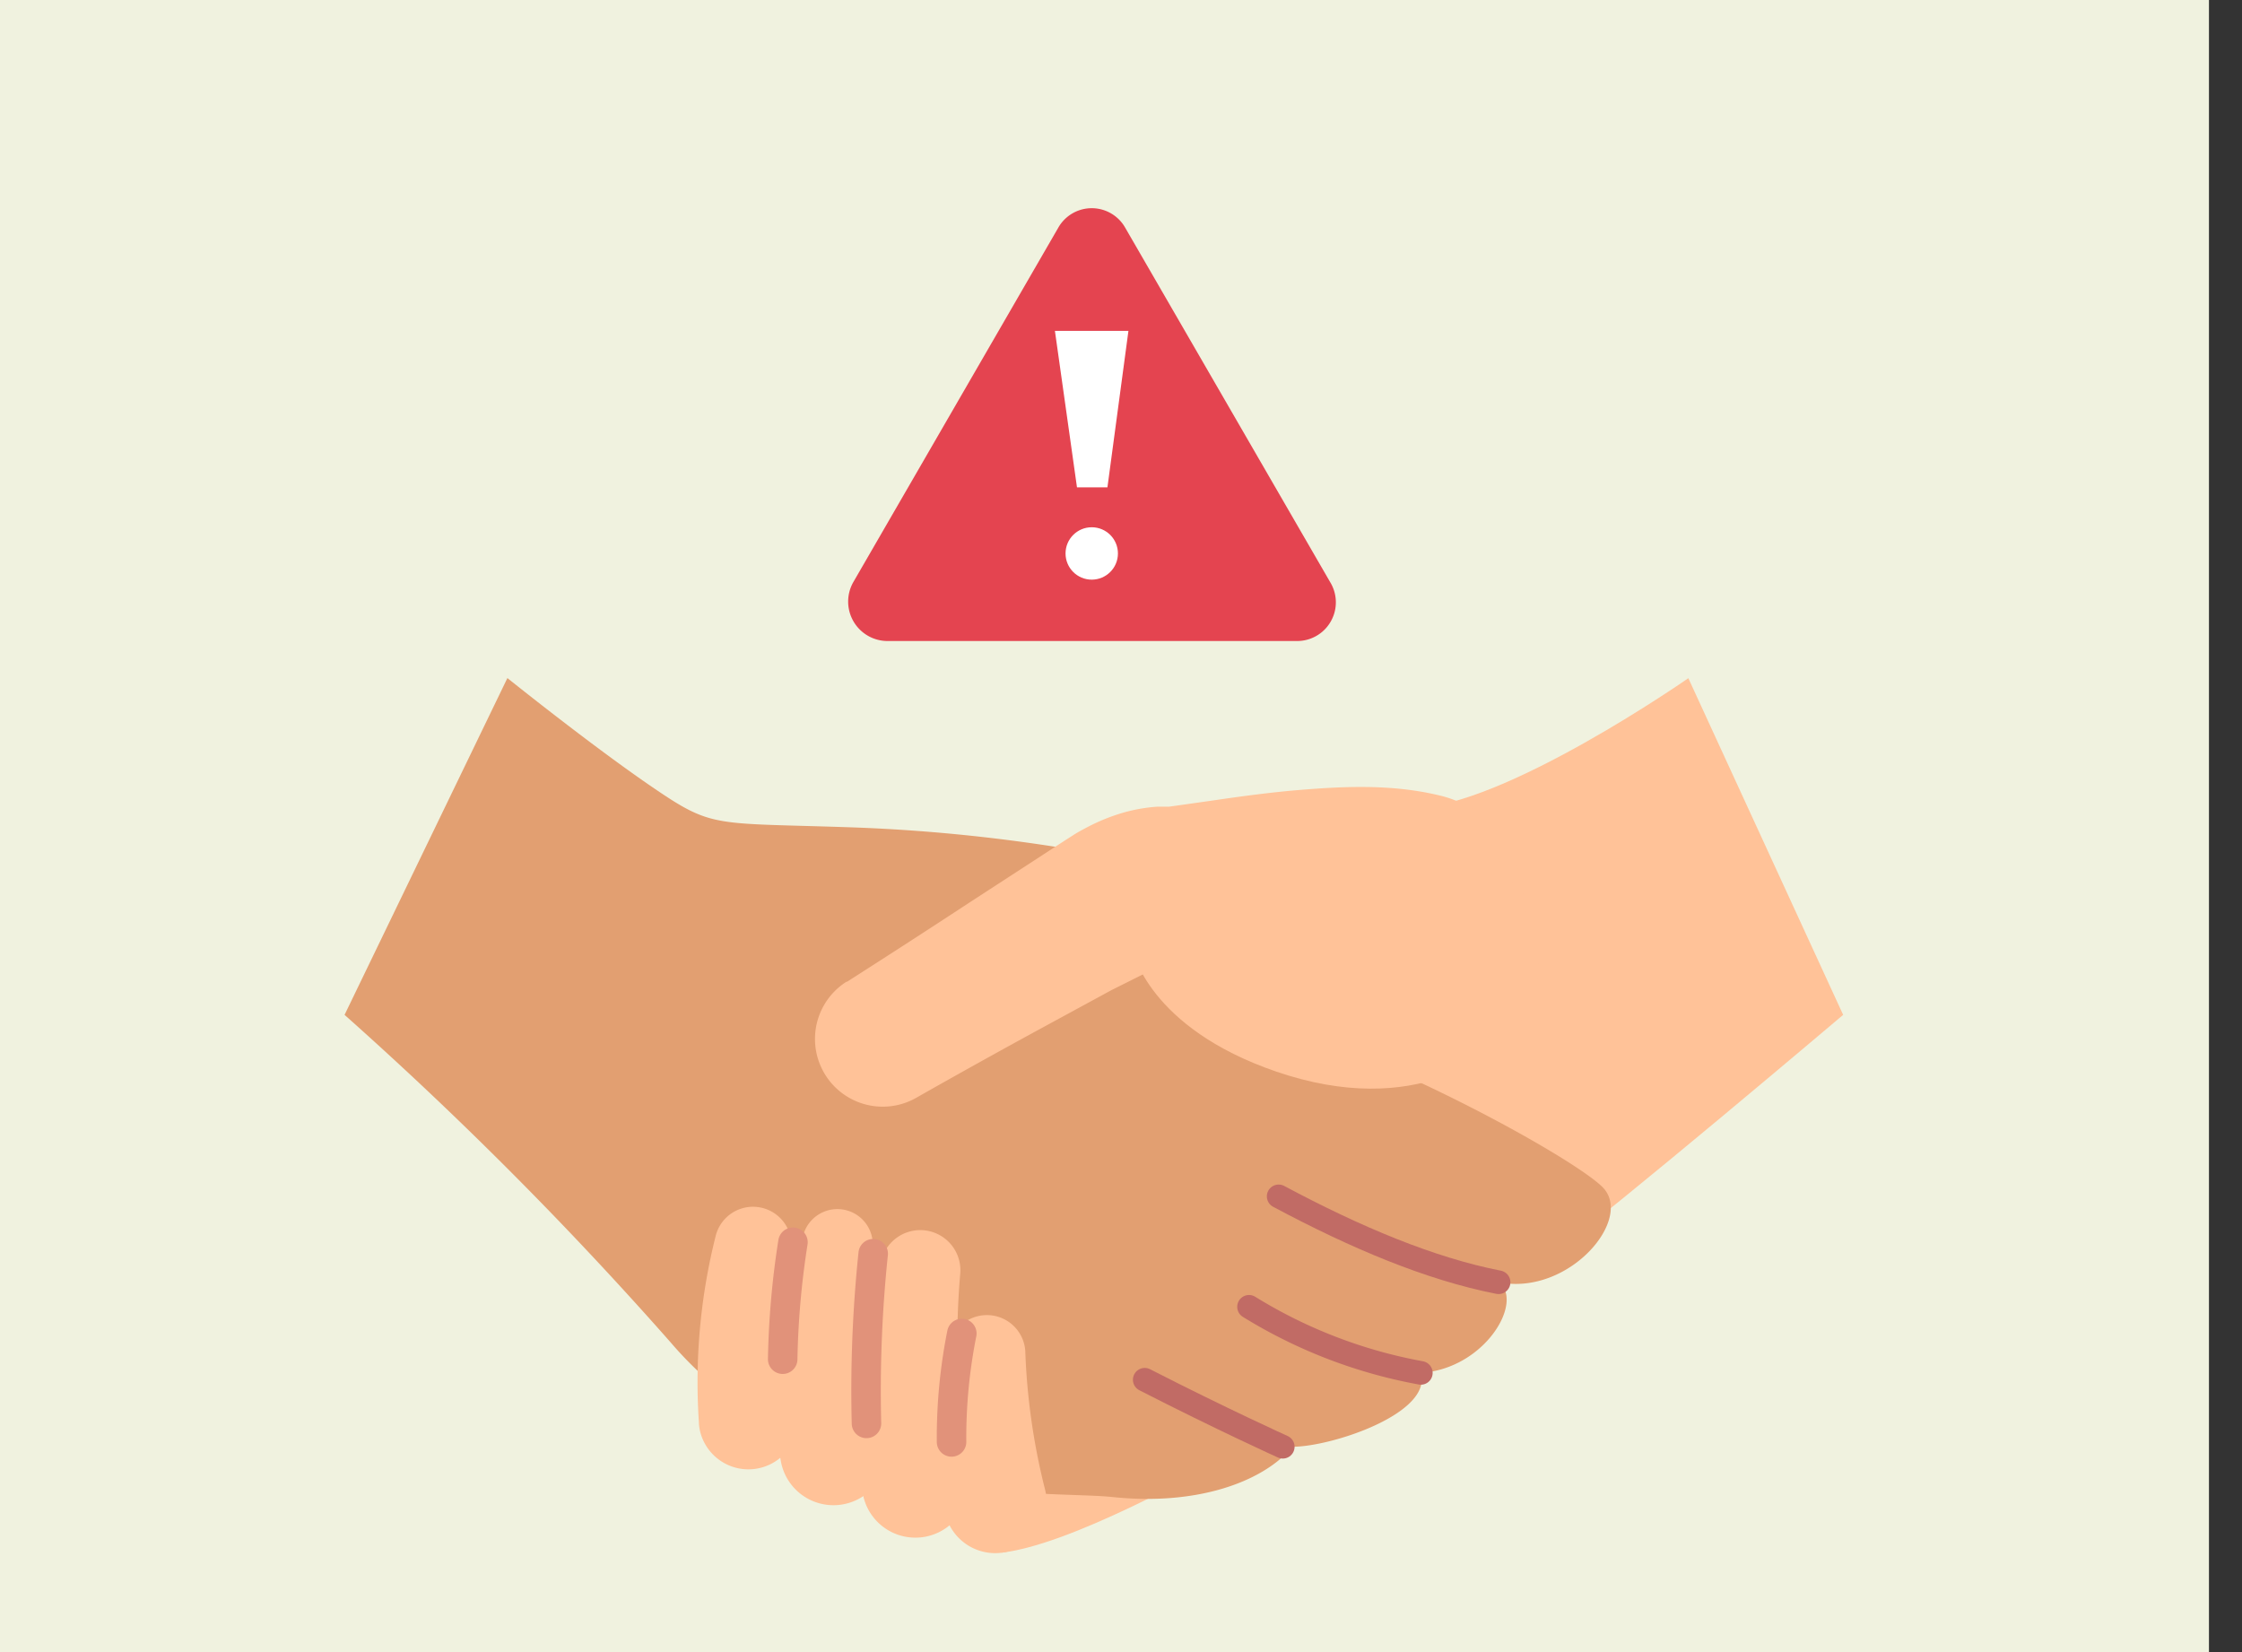 <svg xmlns="http://www.w3.org/2000/svg" xmlns:xlink="http://www.w3.org/1999/xlink" viewBox="0 0 190 140"><rect x="0" y="0" width="190" height="140" fill="#333333" stroke="none"/><defs><style>.cls-1,.cls-6,.cls-7{fill:none;}.cls-2{clip-path:url(#clip-path);}.cls-3{fill:#f0f2df;}.cls-4{fill:#ffc298;}.cls-5{fill:#e29f71;}.cls-6{stroke:#e1927a;stroke-miterlimit:10;stroke-width:2.5px;}.cls-6,.cls-7{stroke-linecap:round;}.cls-7{stroke:#c16b65;stroke-linejoin:round;stroke-width:2px;}.cls-8{fill:#e44450;}.cls-9{fill:#fff;}</style><clipPath id="clip-path"><rect class="cls-1" width="190" height="140"/></clipPath></defs><g id="Layer_2" data-name="Layer 2"><g id="Layer_1-2" data-name="Layer 1"><g class="cls-2"><rect class="cls-3" width="187.2" height="140"/><path class="cls-4" d="M119.7,68.47c7.6,0,23.38-11,23.38-11L156.2,86s-19.45,16.48-24.66,20.26-35.9,24.12-46.65,25.31c-5.32-16.08,6-52,6-52S103.86,68.47,119.7,68.47Z"/><path class="cls-5" d="M43,57.46s7.08,5.69,12.28,9.24,5.11,3,17.16,3.42A144.8,144.8,0,0,1,93.7,72.49s6.43,12,15.84,14.93c10.16,3.17,24,10.9,26.26,13.17,2.72,2.69-2.86,9.25-8.77,8.07,2.13,1.65-1.18,7.33-6.62,7.68,1,3.43-7.56,6.26-10.87,6.26-2.6,3.08-8.27,5-15.26,4.26-5.52-.58-25.4,1-37.46-13.12A322.78,322.78,0,0,0,29.2,86Z"/><path class="cls-4" d="M71.76,83.21q5.31-3.39,10.57-6.84l5.28-3.43,2.64-1.72.72-.46c.42-.27.86-.5,1.3-.73a16.56,16.56,0,0,1,2.8-1.13,13.89,13.89,0,0,1,3-.54h.6l.39,0,.79-.11,3.17-.45c2.11-.31,4.22-.59,6.32-.79,4.21-.37,8.42-.61,12.58.38a9.16,9.16,0,0,1-.67,18c-4.22.67-8.4.13-12.57-.56-2.08-.35-4.16-.79-6.24-1.25l-3.13-.68-.78-.17-.33-.17H98a.52.52,0,0,0-.1-.23.49.49,0,0,0-.19-.16h-.1l-.11.06-.17.09-.35.19L94.2,83.9l-5.52,3q-5.52,3-11,6.11a5.74,5.74,0,0,1-5.91-9.84Z"/><path class="cls-4" d="M67.06,105.85a43.05,43.05,0,0,0,.49,13.59,4.21,4.21,0,1,1-8.25,1.72,4.63,4.63,0,0,1-.07-.52v-.08a50.73,50.73,0,0,1,1.43-15.86,3.26,3.26,0,0,1,6.4,1.13Z"/><path class="cls-4" d="M74,105.18a100,100,0,0,0,1.11,17.12,4.53,4.53,0,1,1-8.95,1.44h0a3.29,3.29,0,0,1-.06-.77v-.07a107.43,107.43,0,0,1,2-18.33,3,3,0,0,1,5.85.59Z"/><path class="cls-4" d="M81.37,108A69.47,69.47,0,0,0,82,124.8a4.53,4.53,0,1,1-8.88,1.79,2.5,2.5,0,0,1-.05-.29,5,5,0,0,1-.06-.54v-.07A76.68,76.68,0,0,1,74.65,107a3.4,3.4,0,0,1,6.72,1Z"/><path class="cls-4" d="M86.89,114.54a55.76,55.76,0,0,0,1.66,11.63,4.35,4.35,0,0,1-8.42,2.19,3.64,3.64,0,0,1-.13-.72v-.09a63.79,63.79,0,0,1,.41-13.32,3.26,3.26,0,0,1,6.48.28Z"/><path class="cls-4" d="M96,80.55s1.31,6.54,12.16,10.26c11.7,4,18.81-1.19,21.18-4.89C133,80.2,125.68,71,125.68,71Z"/><path class="cls-6" d="M67.2,105.27a71.53,71.53,0,0,0-.87,9.91"/><path class="cls-6" d="M74,106.24a111.41,111.41,0,0,0-.57,14.38"/><path class="cls-6" d="M81.51,113a45,45,0,0,0-.87,9.19"/><path class="cls-7" d="M127,108.66c-5.81-1.14-12.09-3.78-18.64-7.28"/><path class="cls-7" d="M120.41,116.34a42,42,0,0,1-14.56-5.6"/><path class="cls-7" d="M108.71,122.6s-5.2-2.35-11.7-5.68"/><rect class="cls-1" x="28.2" y="7" width="128" height="128"/><path class="cls-8" d="M89.67,19.32l-17.35,30a3.34,3.34,0,0,0,2.85,5h34.7a3.28,3.28,0,0,0,2.85-5l-17.35-30A3.26,3.26,0,0,0,89.67,19.32Z"/><polygon class="cls-9" points="95.63 28.04 93.85 41.3 91.27 41.3 89.4 28.04 95.63 28.04"/><circle class="cls-9" cx="92.52" cy="46.9" r="2.22"/></g></g></g></svg>